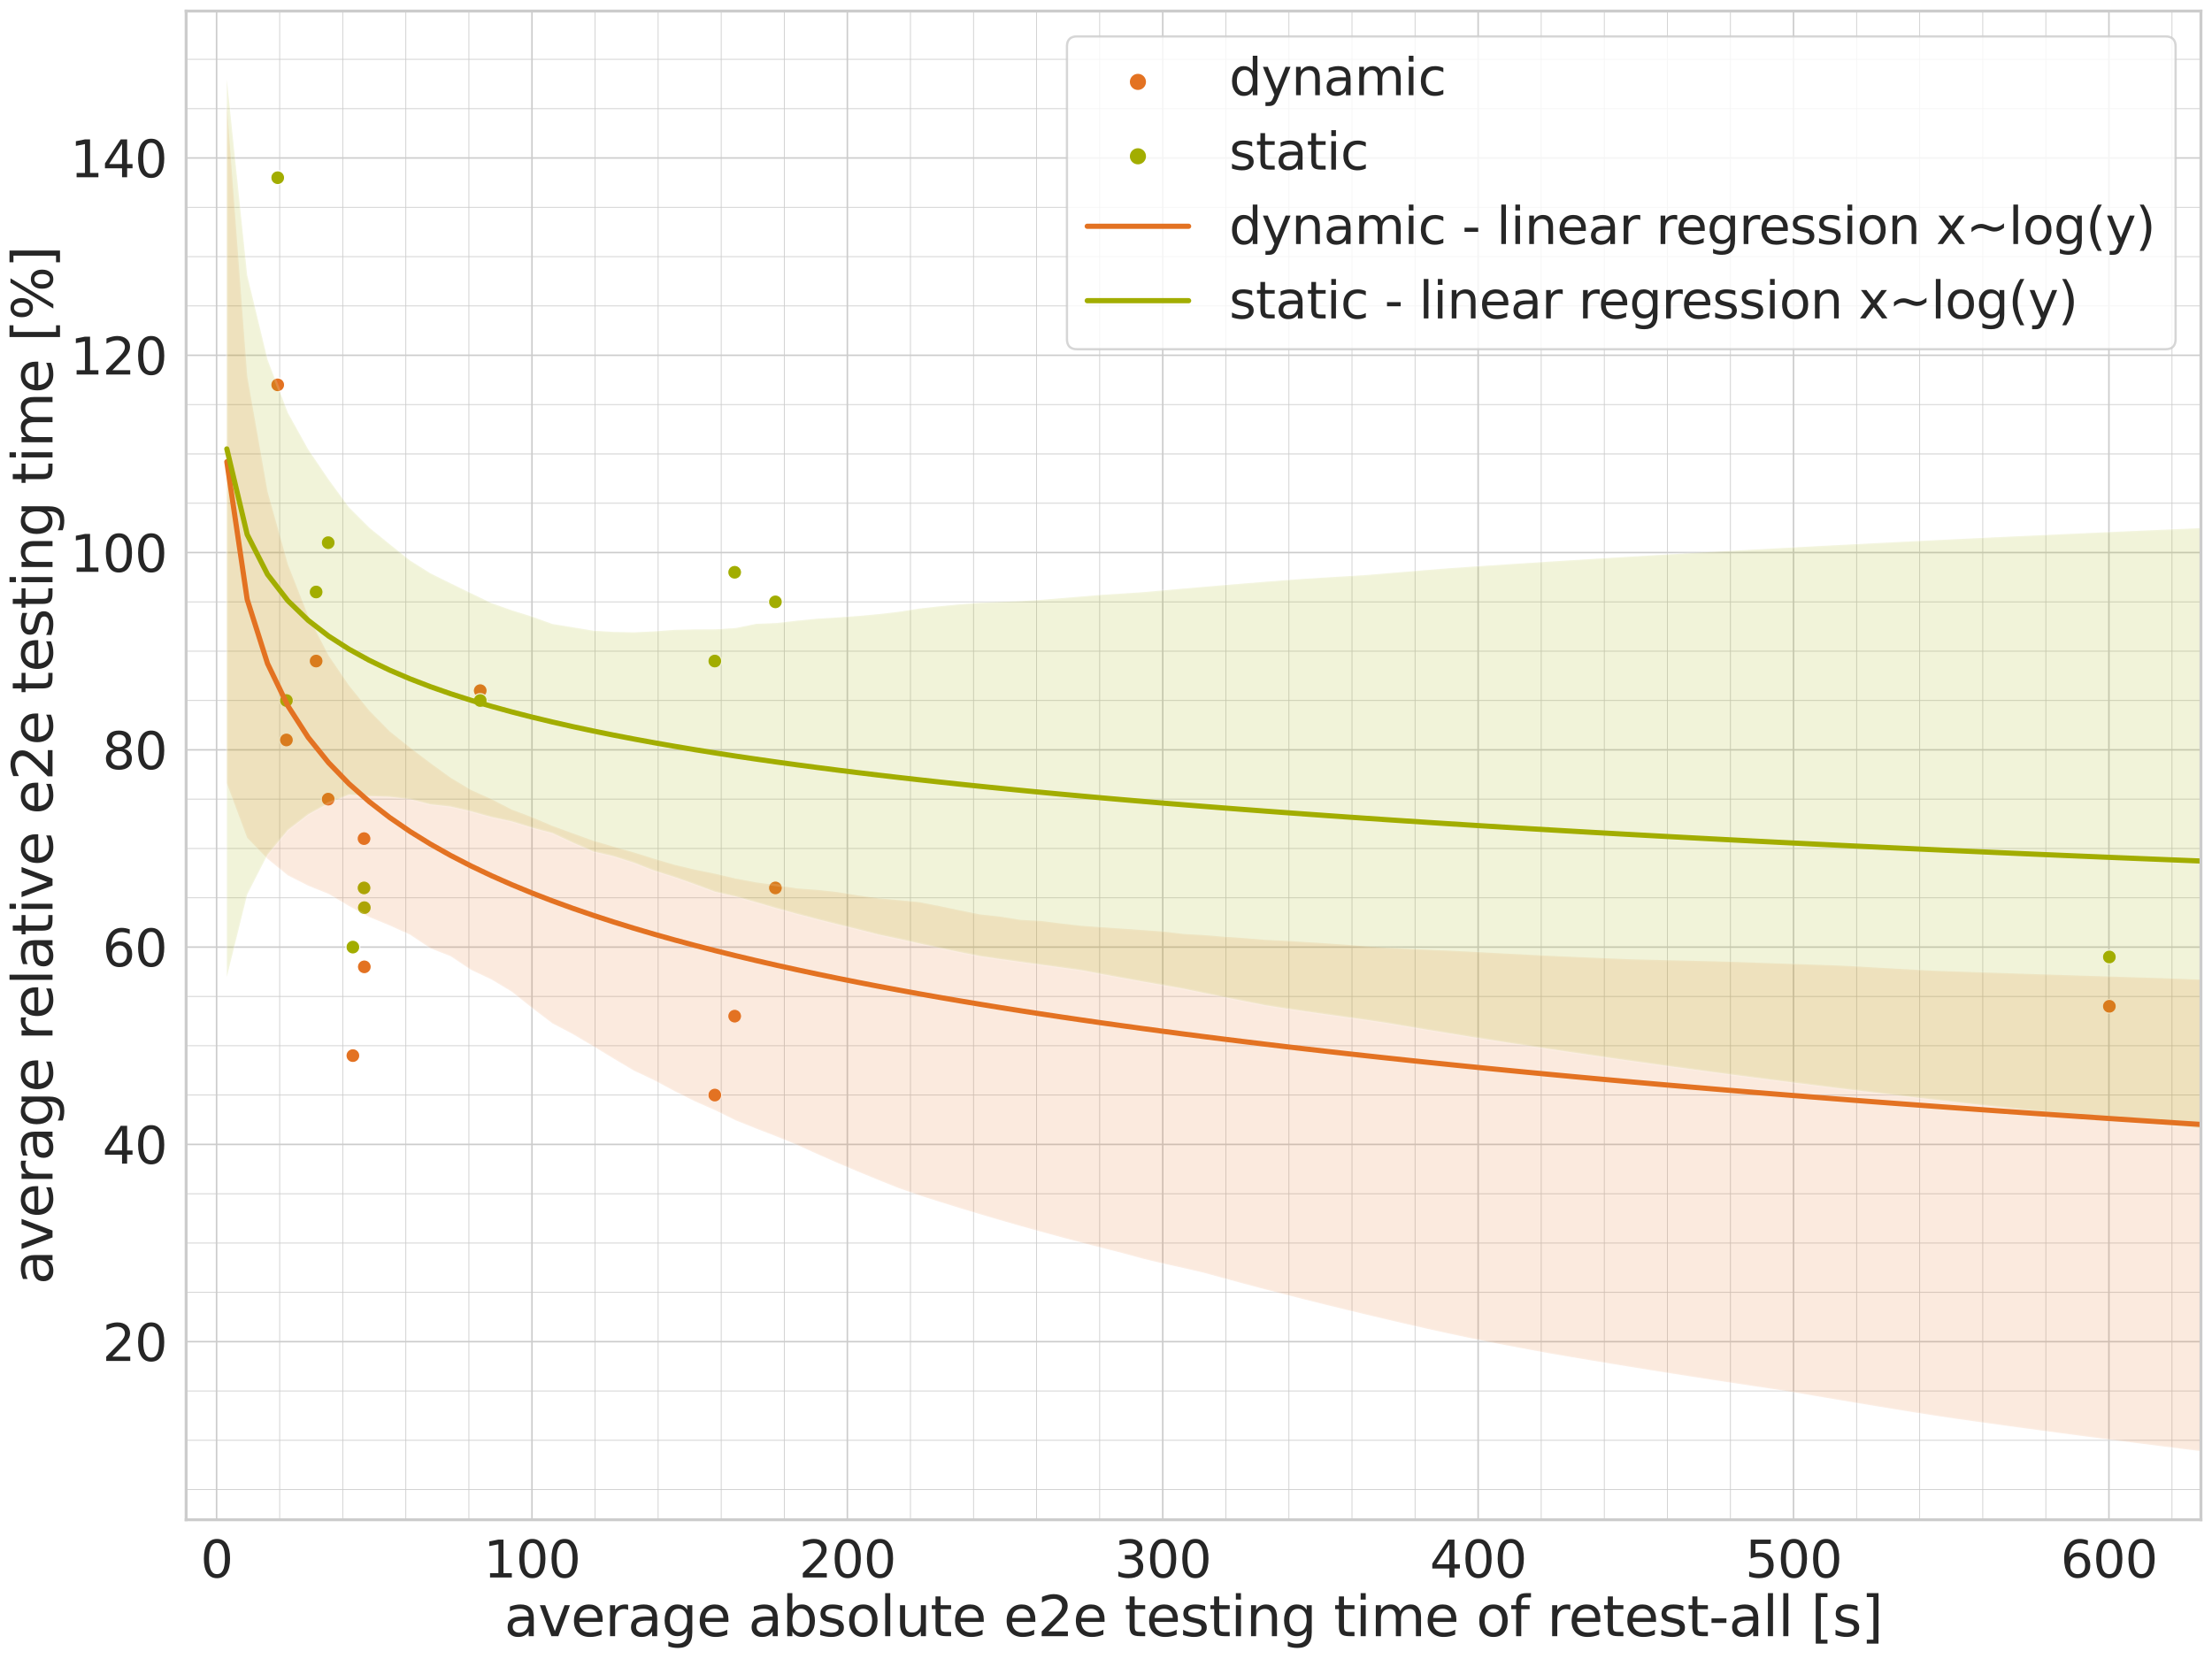 <?xml version="1.0" encoding="utf-8" standalone="no"?>
<!DOCTYPE svg PUBLIC "-//W3C//DTD SVG 1.1//EN"
  "http://www.w3.org/Graphics/SVG/1.1/DTD/svg11.dtd">
<svg xmlns:xlink="http://www.w3.org/1999/xlink" width="1440pt" height="1080pt" viewBox="0 0 1440 1080" xmlns="http://www.w3.org/2000/svg" version="1.1">
 <defs>
  <style type="text/css">*{stroke-linejoin: round; stroke-linecap: butt}</style>
 </defs>
 <g id="figure_1">
  <g id="patch_1">
   <path d="M 0 1080 
L 1440 1080 
L 1440 0 
L 0 0 
z
" style="fill: #ffffff"/>
  </g>
  <g id="axes_1">
   <g id="patch_2">
    <path d="M 121.17 989.34 
L 1432.8 989.34 
L 1432.8 7.2 
L 121.17 7.2 
z
" style="fill: #ffffff"/>
   </g>
   <g id="matplotlib.axis_1">
    <g id="xtick_1">
     <g id="line2d_1">
      <path d="M 140.999 989.34 
L 140.999 7.2 
" clip-path="url(#pc990e66b5a)" style="fill: none; stroke: #cccccc; stroke-linecap: round"/>
     </g>
     <g id="text_1">
      <!-- 0 -->
      <g style="fill: #262626" transform="translate(130.501 1026.915) scale(0.33 -0.33)">
       <defs>
        <path id="DejaVuSans-30" d="M 2034 4250 
Q 1547 4250 1301 3770 
Q 1056 3291 1056 2328 
Q 1056 1369 1301 889 
Q 1547 409 2034 409 
Q 2525 409 2770 889 
Q 3016 1369 3016 2328 
Q 3016 3291 2770 3770 
Q 2525 4250 2034 4250 
z
M 2034 4750 
Q 2819 4750 3233 4129 
Q 3647 3509 3647 2328 
Q 3647 1150 3233 529 
Q 2819 -91 2034 -91 
Q 1250 -91 836 529 
Q 422 1150 422 2328 
Q 422 3509 836 4129 
Q 1250 4750 2034 4750 
z
" transform="scale(0.016)"/>
       </defs>
       <use xlink:href="#DejaVuSans-30"/>
      </g>
     </g>
    </g>
    <g id="xtick_2">
     <g id="line2d_2">
      <path d="M 346.315 989.34 
L 346.315 7.2 
" clip-path="url(#pc990e66b5a)" style="fill: none; stroke: #cccccc; stroke-linecap: round"/>
     </g>
     <g id="text_2">
      <!-- 100 -->
      <g style="fill: #262626" transform="translate(314.821 1026.915) scale(0.33 -0.33)">
       <defs>
        <path id="DejaVuSans-31" d="M 794 531 
L 1825 531 
L 1825 4091 
L 703 3866 
L 703 4441 
L 1819 4666 
L 2450 4666 
L 2450 531 
L 3481 531 
L 3481 0 
L 794 0 
L 794 531 
z
" transform="scale(0.016)"/>
       </defs>
       <use xlink:href="#DejaVuSans-31"/>
       <use xlink:href="#DejaVuSans-30" x="63.623"/>
       <use xlink:href="#DejaVuSans-30" x="127.246"/>
      </g>
     </g>
    </g>
    <g id="xtick_3">
     <g id="line2d_3">
      <path d="M 551.631 989.34 
L 551.631 7.2 
" clip-path="url(#pc990e66b5a)" style="fill: none; stroke: #cccccc; stroke-linecap: round"/>
     </g>
     <g id="text_3">
      <!-- 200 -->
      <g style="fill: #262626" transform="translate(520.136 1026.915) scale(0.33 -0.33)">
       <defs>
        <path id="DejaVuSans-32" d="M 1228 531 
L 3431 531 
L 3431 0 
L 469 0 
L 469 531 
Q 828 903 1448 1529 
Q 2069 2156 2228 2338 
Q 2531 2678 2651 2914 
Q 2772 3150 2772 3378 
Q 2772 3750 2511 3984 
Q 2250 4219 1831 4219 
Q 1534 4219 1204 4116 
Q 875 4013 500 3803 
L 500 4441 
Q 881 4594 1212 4672 
Q 1544 4750 1819 4750 
Q 2544 4750 2975 4387 
Q 3406 4025 3406 3419 
Q 3406 3131 3298 2873 
Q 3191 2616 2906 2266 
Q 2828 2175 2409 1742 
Q 1991 1309 1228 531 
z
" transform="scale(0.016)"/>
       </defs>
       <use xlink:href="#DejaVuSans-32"/>
       <use xlink:href="#DejaVuSans-30" x="63.623"/>
       <use xlink:href="#DejaVuSans-30" x="127.246"/>
      </g>
     </g>
    </g>
    <g id="xtick_4">
     <g id="line2d_4">
      <path d="M 756.946 989.34 
L 756.946 7.2 
" clip-path="url(#pc990e66b5a)" style="fill: none; stroke: #cccccc; stroke-linecap: round"/>
     </g>
     <g id="text_4">
      <!-- 300 -->
      <g style="fill: #262626" transform="translate(725.452 1026.915) scale(0.33 -0.33)">
       <defs>
        <path id="DejaVuSans-33" d="M 2597 2516 
Q 3050 2419 3304 2112 
Q 3559 1806 3559 1356 
Q 3559 666 3084 287 
Q 2609 -91 1734 -91 
Q 1441 -91 1130 -33 
Q 819 25 488 141 
L 488 750 
Q 750 597 1062 519 
Q 1375 441 1716 441 
Q 2309 441 2620 675 
Q 2931 909 2931 1356 
Q 2931 1769 2642 2001 
Q 2353 2234 1838 2234 
L 1294 2234 
L 1294 2753 
L 1863 2753 
Q 2328 2753 2575 2939 
Q 2822 3125 2822 3475 
Q 2822 3834 2567 4026 
Q 2313 4219 1838 4219 
Q 1578 4219 1281 4162 
Q 984 4106 628 3988 
L 628 4550 
Q 988 4650 1302 4700 
Q 1616 4750 1894 4750 
Q 2613 4750 3031 4423 
Q 3450 4097 3450 3541 
Q 3450 3153 3228 2886 
Q 3006 2619 2597 2516 
z
" transform="scale(0.016)"/>
       </defs>
       <use xlink:href="#DejaVuSans-33"/>
       <use xlink:href="#DejaVuSans-30" x="63.623"/>
       <use xlink:href="#DejaVuSans-30" x="127.246"/>
      </g>
     </g>
    </g>
    <g id="xtick_5">
     <g id="line2d_5">
      <path d="M 962.262 989.34 
L 962.262 7.2 
" clip-path="url(#pc990e66b5a)" style="fill: none; stroke: #cccccc; stroke-linecap: round"/>
     </g>
     <g id="text_5">
      <!-- 400 -->
      <g style="fill: #262626" transform="translate(930.767 1026.915) scale(0.33 -0.33)">
       <defs>
        <path id="DejaVuSans-34" d="M 2419 4116 
L 825 1625 
L 2419 1625 
L 2419 4116 
z
M 2253 4666 
L 3047 4666 
L 3047 1625 
L 3713 1625 
L 3713 1100 
L 3047 1100 
L 3047 0 
L 2419 0 
L 2419 1100 
L 313 1100 
L 313 1709 
L 2253 4666 
z
" transform="scale(0.016)"/>
       </defs>
       <use xlink:href="#DejaVuSans-34"/>
       <use xlink:href="#DejaVuSans-30" x="63.623"/>
       <use xlink:href="#DejaVuSans-30" x="127.246"/>
      </g>
     </g>
    </g>
    <g id="xtick_6">
     <g id="line2d_6">
      <path d="M 1167.577 989.34 
L 1167.577 7.2 
" clip-path="url(#pc990e66b5a)" style="fill: none; stroke: #cccccc; stroke-linecap: round"/>
     </g>
     <g id="text_6">
      <!-- 500 -->
      <g style="fill: #262626" transform="translate(1136.083 1026.915) scale(0.33 -0.33)">
       <defs>
        <path id="DejaVuSans-35" d="M 691 4666 
L 3169 4666 
L 3169 4134 
L 1269 4134 
L 1269 2991 
Q 1406 3038 1543 3061 
Q 1681 3084 1819 3084 
Q 2600 3084 3056 2656 
Q 3513 2228 3513 1497 
Q 3513 744 3044 326 
Q 2575 -91 1722 -91 
Q 1428 -91 1123 -41 
Q 819 9 494 109 
L 494 744 
Q 775 591 1075 516 
Q 1375 441 1709 441 
Q 2250 441 2565 725 
Q 2881 1009 2881 1497 
Q 2881 1984 2565 2268 
Q 2250 2553 1709 2553 
Q 1456 2553 1204 2497 
Q 953 2441 691 2322 
L 691 4666 
z
" transform="scale(0.016)"/>
       </defs>
       <use xlink:href="#DejaVuSans-35"/>
       <use xlink:href="#DejaVuSans-30" x="63.623"/>
       <use xlink:href="#DejaVuSans-30" x="127.246"/>
      </g>
     </g>
    </g>
    <g id="xtick_7">
     <g id="line2d_7">
      <path d="M 1372.893 989.34 
L 1372.893 7.2 
" clip-path="url(#pc990e66b5a)" style="fill: none; stroke: #cccccc; stroke-linecap: round"/>
     </g>
     <g id="text_7">
      <!-- 600 -->
      <g style="fill: #262626" transform="translate(1341.399 1026.915) scale(0.33 -0.33)">
       <defs>
        <path id="DejaVuSans-36" d="M 2113 2584 
Q 1688 2584 1439 2293 
Q 1191 2003 1191 1497 
Q 1191 994 1439 701 
Q 1688 409 2113 409 
Q 2538 409 2786 701 
Q 3034 994 3034 1497 
Q 3034 2003 2786 2293 
Q 2538 2584 2113 2584 
z
M 3366 4563 
L 3366 3988 
Q 3128 4100 2886 4159 
Q 2644 4219 2406 4219 
Q 1781 4219 1451 3797 
Q 1122 3375 1075 2522 
Q 1259 2794 1537 2939 
Q 1816 3084 2150 3084 
Q 2853 3084 3261 2657 
Q 3669 2231 3669 1497 
Q 3669 778 3244 343 
Q 2819 -91 2113 -91 
Q 1303 -91 875 529 
Q 447 1150 447 2328 
Q 447 3434 972 4092 
Q 1497 4750 2381 4750 
Q 2619 4750 2861 4703 
Q 3103 4656 3366 4563 
z
" transform="scale(0.016)"/>
       </defs>
       <use xlink:href="#DejaVuSans-36"/>
       <use xlink:href="#DejaVuSans-30" x="63.623"/>
       <use xlink:href="#DejaVuSans-30" x="127.246"/>
      </g>
     </g>
    </g>
    <g id="xtick_8">
     <g id="line2d_8">
      <path d="M 182.063 989.34 
L 182.063 7.2 
" clip-path="url(#pc990e66b5a)" style="fill: none; stroke: #cccccc; stroke-width: 0.5; stroke-linecap: round"/>
     </g>
    </g>
    <g id="xtick_9">
     <g id="line2d_9">
      <path d="M 223.126 989.34 
L 223.126 7.2 
" clip-path="url(#pc990e66b5a)" style="fill: none; stroke: #cccccc; stroke-width: 0.5; stroke-linecap: round"/>
     </g>
    </g>
    <g id="xtick_10">
     <g id="line2d_10">
      <path d="M 264.189 989.34 
L 264.189 7.2 
" clip-path="url(#pc990e66b5a)" style="fill: none; stroke: #cccccc; stroke-width: 0.5; stroke-linecap: round"/>
     </g>
    </g>
    <g id="xtick_11">
     <g id="line2d_11">
      <path d="M 305.252 989.34 
L 305.252 7.2 
" clip-path="url(#pc990e66b5a)" style="fill: none; stroke: #cccccc; stroke-width: 0.5; stroke-linecap: round"/>
     </g>
    </g>
    <g id="xtick_12">
     <g id="line2d_12">
      <path d="M 387.378 989.34 
L 387.378 7.2 
" clip-path="url(#pc990e66b5a)" style="fill: none; stroke: #cccccc; stroke-width: 0.5; stroke-linecap: round"/>
     </g>
    </g>
    <g id="xtick_13">
     <g id="line2d_13">
      <path d="M 428.441 989.34 
L 428.441 7.2 
" clip-path="url(#pc990e66b5a)" style="fill: none; stroke: #cccccc; stroke-width: 0.5; stroke-linecap: round"/>
     </g>
    </g>
    <g id="xtick_14">
     <g id="line2d_14">
      <path d="M 469.504 989.34 
L 469.504 7.2 
" clip-path="url(#pc990e66b5a)" style="fill: none; stroke: #cccccc; stroke-width: 0.5; stroke-linecap: round"/>
     </g>
    </g>
    <g id="xtick_15">
     <g id="line2d_15">
      <path d="M 510.567 989.34 
L 510.567 7.2 
" clip-path="url(#pc990e66b5a)" style="fill: none; stroke: #cccccc; stroke-width: 0.5; stroke-linecap: round"/>
     </g>
    </g>
    <g id="xtick_16">
     <g id="line2d_16">
      <path d="M 592.694 989.34 
L 592.694 7.2 
" clip-path="url(#pc990e66b5a)" style="fill: none; stroke: #cccccc; stroke-width: 0.5; stroke-linecap: round"/>
     </g>
    </g>
    <g id="xtick_17">
     <g id="line2d_17">
      <path d="M 633.757 989.34 
L 633.757 7.2 
" clip-path="url(#pc990e66b5a)" style="fill: none; stroke: #cccccc; stroke-width: 0.5; stroke-linecap: round"/>
     </g>
    </g>
    <g id="xtick_18">
     <g id="line2d_18">
      <path d="M 674.82 989.34 
L 674.82 7.2 
" clip-path="url(#pc990e66b5a)" style="fill: none; stroke: #cccccc; stroke-width: 0.5; stroke-linecap: round"/>
     </g>
    </g>
    <g id="xtick_19">
     <g id="line2d_19">
      <path d="M 715.883 989.34 
L 715.883 7.2 
" clip-path="url(#pc990e66b5a)" style="fill: none; stroke: #cccccc; stroke-width: 0.5; stroke-linecap: round"/>
     </g>
    </g>
    <g id="xtick_20">
     <g id="line2d_20">
      <path d="M 798.009 989.34 
L 798.009 7.2 
" clip-path="url(#pc990e66b5a)" style="fill: none; stroke: #cccccc; stroke-width: 0.5; stroke-linecap: round"/>
     </g>
    </g>
    <g id="xtick_21">
     <g id="line2d_21">
      <path d="M 839.072 989.34 
L 839.072 7.2 
" clip-path="url(#pc990e66b5a)" style="fill: none; stroke: #cccccc; stroke-width: 0.5; stroke-linecap: round"/>
     </g>
    </g>
    <g id="xtick_22">
     <g id="line2d_22">
      <path d="M 880.136 989.34 
L 880.136 7.2 
" clip-path="url(#pc990e66b5a)" style="fill: none; stroke: #cccccc; stroke-width: 0.5; stroke-linecap: round"/>
     </g>
    </g>
    <g id="xtick_23">
     <g id="line2d_23">
      <path d="M 921.199 989.34 
L 921.199 7.2 
" clip-path="url(#pc990e66b5a)" style="fill: none; stroke: #cccccc; stroke-width: 0.5; stroke-linecap: round"/>
     </g>
    </g>
    <g id="xtick_24">
     <g id="line2d_24">
      <path d="M 1003.325 989.34 
L 1003.325 7.2 
" clip-path="url(#pc990e66b5a)" style="fill: none; stroke: #cccccc; stroke-width: 0.5; stroke-linecap: round"/>
     </g>
    </g>
    <g id="xtick_25">
     <g id="line2d_25">
      <path d="M 1044.388 989.34 
L 1044.388 7.2 
" clip-path="url(#pc990e66b5a)" style="fill: none; stroke: #cccccc; stroke-width: 0.5; stroke-linecap: round"/>
     </g>
    </g>
    <g id="xtick_26">
     <g id="line2d_26">
      <path d="M 1085.451 989.34 
L 1085.451 7.2 
" clip-path="url(#pc990e66b5a)" style="fill: none; stroke: #cccccc; stroke-width: 0.5; stroke-linecap: round"/>
     </g>
    </g>
    <g id="xtick_27">
     <g id="line2d_27">
      <path d="M 1126.514 989.34 
L 1126.514 7.2 
" clip-path="url(#pc990e66b5a)" style="fill: none; stroke: #cccccc; stroke-width: 0.5; stroke-linecap: round"/>
     </g>
    </g>
    <g id="xtick_28">
     <g id="line2d_28">
      <path d="M 1208.641 989.34 
L 1208.641 7.2 
" clip-path="url(#pc990e66b5a)" style="fill: none; stroke: #cccccc; stroke-width: 0.5; stroke-linecap: round"/>
     </g>
    </g>
    <g id="xtick_29">
     <g id="line2d_29">
      <path d="M 1249.704 989.34 
L 1249.704 7.2 
" clip-path="url(#pc990e66b5a)" style="fill: none; stroke: #cccccc; stroke-width: 0.5; stroke-linecap: round"/>
     </g>
    </g>
    <g id="xtick_30">
     <g id="line2d_30">
      <path d="M 1290.767 989.34 
L 1290.767 7.2 
" clip-path="url(#pc990e66b5a)" style="fill: none; stroke: #cccccc; stroke-width: 0.5; stroke-linecap: round"/>
     </g>
    </g>
    <g id="xtick_31">
     <g id="line2d_31">
      <path d="M 1331.83 989.34 
L 1331.83 7.2 
" clip-path="url(#pc990e66b5a)" style="fill: none; stroke: #cccccc; stroke-width: 0.5; stroke-linecap: round"/>
     </g>
    </g>
    <g id="xtick_32">
     <g id="line2d_32">
      <path d="M 1413.956 989.34 
L 1413.956 7.2 
" clip-path="url(#pc990e66b5a)" style="fill: none; stroke: #cccccc; stroke-width: 0.5; stroke-linecap: round"/>
     </g>
    </g>
    <g id="text_8">
     <!-- average absolute e2e testing time of retest-all [s] -->
     <g style="fill: #262626" transform="translate(328.253 1065.132) scale(0.36 -0.36)">
      <defs>
       <path id="DejaVuSans-61" d="M 2194 1759 
Q 1497 1759 1228 1600 
Q 959 1441 959 1056 
Q 959 750 1161 570 
Q 1363 391 1709 391 
Q 2188 391 2477 730 
Q 2766 1069 2766 1631 
L 2766 1759 
L 2194 1759 
z
M 3341 1997 
L 3341 0 
L 2766 0 
L 2766 531 
Q 2569 213 2275 61 
Q 1981 -91 1556 -91 
Q 1019 -91 701 211 
Q 384 513 384 1019 
Q 384 1609 779 1909 
Q 1175 2209 1959 2209 
L 2766 2209 
L 2766 2266 
Q 2766 2663 2505 2880 
Q 2244 3097 1772 3097 
Q 1472 3097 1187 3025 
Q 903 2953 641 2809 
L 641 3341 
Q 956 3463 1253 3523 
Q 1550 3584 1831 3584 
Q 2591 3584 2966 3190 
Q 3341 2797 3341 1997 
z
" transform="scale(0.016)"/>
       <path id="DejaVuSans-76" d="M 191 3500 
L 800 3500 
L 1894 563 
L 2988 3500 
L 3597 3500 
L 2284 0 
L 1503 0 
L 191 3500 
z
" transform="scale(0.016)"/>
       <path id="DejaVuSans-65" d="M 3597 1894 
L 3597 1613 
L 953 1613 
Q 991 1019 1311 708 
Q 1631 397 2203 397 
Q 2534 397 2845 478 
Q 3156 559 3463 722 
L 3463 178 
Q 3153 47 2828 -22 
Q 2503 -91 2169 -91 
Q 1331 -91 842 396 
Q 353 884 353 1716 
Q 353 2575 817 3079 
Q 1281 3584 2069 3584 
Q 2775 3584 3186 3129 
Q 3597 2675 3597 1894 
z
M 3022 2063 
Q 3016 2534 2758 2815 
Q 2500 3097 2075 3097 
Q 1594 3097 1305 2825 
Q 1016 2553 972 2059 
L 3022 2063 
z
" transform="scale(0.016)"/>
       <path id="DejaVuSans-72" d="M 2631 2963 
Q 2534 3019 2420 3045 
Q 2306 3072 2169 3072 
Q 1681 3072 1420 2755 
Q 1159 2438 1159 1844 
L 1159 0 
L 581 0 
L 581 3500 
L 1159 3500 
L 1159 2956 
Q 1341 3275 1631 3429 
Q 1922 3584 2338 3584 
Q 2397 3584 2469 3576 
Q 2541 3569 2628 3553 
L 2631 2963 
z
" transform="scale(0.016)"/>
       <path id="DejaVuSans-67" d="M 2906 1791 
Q 2906 2416 2648 2759 
Q 2391 3103 1925 3103 
Q 1463 3103 1205 2759 
Q 947 2416 947 1791 
Q 947 1169 1205 825 
Q 1463 481 1925 481 
Q 2391 481 2648 825 
Q 2906 1169 2906 1791 
z
M 3481 434 
Q 3481 -459 3084 -895 
Q 2688 -1331 1869 -1331 
Q 1566 -1331 1297 -1286 
Q 1028 -1241 775 -1147 
L 775 -588 
Q 1028 -725 1275 -790 
Q 1522 -856 1778 -856 
Q 2344 -856 2625 -561 
Q 2906 -266 2906 331 
L 2906 616 
Q 2728 306 2450 153 
Q 2172 0 1784 0 
Q 1141 0 747 490 
Q 353 981 353 1791 
Q 353 2603 747 3093 
Q 1141 3584 1784 3584 
Q 2172 3584 2450 3431 
Q 2728 3278 2906 2969 
L 2906 3500 
L 3481 3500 
L 3481 434 
z
" transform="scale(0.016)"/>
       <path id="DejaVuSans-20" transform="scale(0.016)"/>
       <path id="DejaVuSans-62" d="M 3116 1747 
Q 3116 2381 2855 2742 
Q 2594 3103 2138 3103 
Q 1681 3103 1420 2742 
Q 1159 2381 1159 1747 
Q 1159 1113 1420 752 
Q 1681 391 2138 391 
Q 2594 391 2855 752 
Q 3116 1113 3116 1747 
z
M 1159 2969 
Q 1341 3281 1617 3432 
Q 1894 3584 2278 3584 
Q 2916 3584 3314 3078 
Q 3713 2572 3713 1747 
Q 3713 922 3314 415 
Q 2916 -91 2278 -91 
Q 1894 -91 1617 61 
Q 1341 213 1159 525 
L 1159 0 
L 581 0 
L 581 4863 
L 1159 4863 
L 1159 2969 
z
" transform="scale(0.016)"/>
       <path id="DejaVuSans-73" d="M 2834 3397 
L 2834 2853 
Q 2591 2978 2328 3040 
Q 2066 3103 1784 3103 
Q 1356 3103 1142 2972 
Q 928 2841 928 2578 
Q 928 2378 1081 2264 
Q 1234 2150 1697 2047 
L 1894 2003 
Q 2506 1872 2764 1633 
Q 3022 1394 3022 966 
Q 3022 478 2636 193 
Q 2250 -91 1575 -91 
Q 1294 -91 989 -36 
Q 684 19 347 128 
L 347 722 
Q 666 556 975 473 
Q 1284 391 1588 391 
Q 1994 391 2212 530 
Q 2431 669 2431 922 
Q 2431 1156 2273 1281 
Q 2116 1406 1581 1522 
L 1381 1569 
Q 847 1681 609 1914 
Q 372 2147 372 2553 
Q 372 3047 722 3315 
Q 1072 3584 1716 3584 
Q 2034 3584 2315 3537 
Q 2597 3491 2834 3397 
z
" transform="scale(0.016)"/>
       <path id="DejaVuSans-6f" d="M 1959 3097 
Q 1497 3097 1228 2736 
Q 959 2375 959 1747 
Q 959 1119 1226 758 
Q 1494 397 1959 397 
Q 2419 397 2687 759 
Q 2956 1122 2956 1747 
Q 2956 2369 2687 2733 
Q 2419 3097 1959 3097 
z
M 1959 3584 
Q 2709 3584 3137 3096 
Q 3566 2609 3566 1747 
Q 3566 888 3137 398 
Q 2709 -91 1959 -91 
Q 1206 -91 779 398 
Q 353 888 353 1747 
Q 353 2609 779 3096 
Q 1206 3584 1959 3584 
z
" transform="scale(0.016)"/>
       <path id="DejaVuSans-6c" d="M 603 4863 
L 1178 4863 
L 1178 0 
L 603 0 
L 603 4863 
z
" transform="scale(0.016)"/>
       <path id="DejaVuSans-75" d="M 544 1381 
L 544 3500 
L 1119 3500 
L 1119 1403 
Q 1119 906 1312 657 
Q 1506 409 1894 409 
Q 2359 409 2629 706 
Q 2900 1003 2900 1516 
L 2900 3500 
L 3475 3500 
L 3475 0 
L 2900 0 
L 2900 538 
Q 2691 219 2414 64 
Q 2138 -91 1772 -91 
Q 1169 -91 856 284 
Q 544 659 544 1381 
z
M 1991 3584 
L 1991 3584 
z
" transform="scale(0.016)"/>
       <path id="DejaVuSans-74" d="M 1172 4494 
L 1172 3500 
L 2356 3500 
L 2356 3053 
L 1172 3053 
L 1172 1153 
Q 1172 725 1289 603 
Q 1406 481 1766 481 
L 2356 481 
L 2356 0 
L 1766 0 
Q 1100 0 847 248 
Q 594 497 594 1153 
L 594 3053 
L 172 3053 
L 172 3500 
L 594 3500 
L 594 4494 
L 1172 4494 
z
" transform="scale(0.016)"/>
       <path id="DejaVuSans-69" d="M 603 3500 
L 1178 3500 
L 1178 0 
L 603 0 
L 603 3500 
z
M 603 4863 
L 1178 4863 
L 1178 4134 
L 603 4134 
L 603 4863 
z
" transform="scale(0.016)"/>
       <path id="DejaVuSans-6e" d="M 3513 2113 
L 3513 0 
L 2938 0 
L 2938 2094 
Q 2938 2591 2744 2837 
Q 2550 3084 2163 3084 
Q 1697 3084 1428 2787 
Q 1159 2491 1159 1978 
L 1159 0 
L 581 0 
L 581 3500 
L 1159 3500 
L 1159 2956 
Q 1366 3272 1645 3428 
Q 1925 3584 2291 3584 
Q 2894 3584 3203 3211 
Q 3513 2838 3513 2113 
z
" transform="scale(0.016)"/>
       <path id="DejaVuSans-6d" d="M 3328 2828 
Q 3544 3216 3844 3400 
Q 4144 3584 4550 3584 
Q 5097 3584 5394 3201 
Q 5691 2819 5691 2113 
L 5691 0 
L 5113 0 
L 5113 2094 
Q 5113 2597 4934 2840 
Q 4756 3084 4391 3084 
Q 3944 3084 3684 2787 
Q 3425 2491 3425 1978 
L 3425 0 
L 2847 0 
L 2847 2094 
Q 2847 2600 2669 2842 
Q 2491 3084 2119 3084 
Q 1678 3084 1418 2786 
Q 1159 2488 1159 1978 
L 1159 0 
L 581 0 
L 581 3500 
L 1159 3500 
L 1159 2956 
Q 1356 3278 1631 3431 
Q 1906 3584 2284 3584 
Q 2666 3584 2933 3390 
Q 3200 3197 3328 2828 
z
" transform="scale(0.016)"/>
       <path id="DejaVuSans-66" d="M 2375 4863 
L 2375 4384 
L 1825 4384 
Q 1516 4384 1395 4259 
Q 1275 4134 1275 3809 
L 1275 3500 
L 2222 3500 
L 2222 3053 
L 1275 3053 
L 1275 0 
L 697 0 
L 697 3053 
L 147 3053 
L 147 3500 
L 697 3500 
L 697 3744 
Q 697 4328 969 4595 
Q 1241 4863 1831 4863 
L 2375 4863 
z
" transform="scale(0.016)"/>
       <path id="DejaVuSans-2d" d="M 313 2009 
L 1997 2009 
L 1997 1497 
L 313 1497 
L 313 2009 
z
" transform="scale(0.016)"/>
       <path id="DejaVuSans-5b" d="M 550 4863 
L 1875 4863 
L 1875 4416 
L 1125 4416 
L 1125 -397 
L 1875 -397 
L 1875 -844 
L 550 -844 
L 550 4863 
z
" transform="scale(0.016)"/>
       <path id="DejaVuSans-5d" d="M 1947 4863 
L 1947 -844 
L 622 -844 
L 622 -397 
L 1369 -397 
L 1369 4416 
L 622 4416 
L 622 4863 
L 1947 4863 
z
" transform="scale(0.016)"/>
      </defs>
      <use xlink:href="#DejaVuSans-61"/>
      <use xlink:href="#DejaVuSans-76" x="61.279"/>
      <use xlink:href="#DejaVuSans-65" x="120.459"/>
      <use xlink:href="#DejaVuSans-72" x="181.982"/>
      <use xlink:href="#DejaVuSans-61" x="223.096"/>
      <use xlink:href="#DejaVuSans-67" x="284.375"/>
      <use xlink:href="#DejaVuSans-65" x="347.852"/>
      <use xlink:href="#DejaVuSans-20" x="409.375"/>
      <use xlink:href="#DejaVuSans-61" x="441.162"/>
      <use xlink:href="#DejaVuSans-62" x="502.441"/>
      <use xlink:href="#DejaVuSans-73" x="565.918"/>
      <use xlink:href="#DejaVuSans-6f" x="618.018"/>
      <use xlink:href="#DejaVuSans-6c" x="679.199"/>
      <use xlink:href="#DejaVuSans-75" x="706.982"/>
      <use xlink:href="#DejaVuSans-74" x="770.361"/>
      <use xlink:href="#DejaVuSans-65" x="809.57"/>
      <use xlink:href="#DejaVuSans-20" x="871.094"/>
      <use xlink:href="#DejaVuSans-65" x="902.881"/>
      <use xlink:href="#DejaVuSans-32" x="964.404"/>
      <use xlink:href="#DejaVuSans-65" x="1028.027"/>
      <use xlink:href="#DejaVuSans-20" x="1089.551"/>
      <use xlink:href="#DejaVuSans-74" x="1121.338"/>
      <use xlink:href="#DejaVuSans-65" x="1160.547"/>
      <use xlink:href="#DejaVuSans-73" x="1222.07"/>
      <use xlink:href="#DejaVuSans-74" x="1274.17"/>
      <use xlink:href="#DejaVuSans-69" x="1313.379"/>
      <use xlink:href="#DejaVuSans-6e" x="1341.162"/>
      <use xlink:href="#DejaVuSans-67" x="1404.541"/>
      <use xlink:href="#DejaVuSans-20" x="1468.018"/>
      <use xlink:href="#DejaVuSans-74" x="1499.805"/>
      <use xlink:href="#DejaVuSans-69" x="1539.014"/>
      <use xlink:href="#DejaVuSans-6d" x="1566.797"/>
      <use xlink:href="#DejaVuSans-65" x="1664.209"/>
      <use xlink:href="#DejaVuSans-20" x="1725.732"/>
      <use xlink:href="#DejaVuSans-6f" x="1757.52"/>
      <use xlink:href="#DejaVuSans-66" x="1818.701"/>
      <use xlink:href="#DejaVuSans-20" x="1853.906"/>
      <use xlink:href="#DejaVuSans-72" x="1885.693"/>
      <use xlink:href="#DejaVuSans-65" x="1924.557"/>
      <use xlink:href="#DejaVuSans-74" x="1986.08"/>
      <use xlink:href="#DejaVuSans-65" x="2025.289"/>
      <use xlink:href="#DejaVuSans-73" x="2086.812"/>
      <use xlink:href="#DejaVuSans-74" x="2138.912"/>
      <use xlink:href="#DejaVuSans-2d" x="2178.121"/>
      <use xlink:href="#DejaVuSans-61" x="2214.205"/>
      <use xlink:href="#DejaVuSans-6c" x="2275.484"/>
      <use xlink:href="#DejaVuSans-6c" x="2303.268"/>
      <use xlink:href="#DejaVuSans-20" x="2331.051"/>
      <use xlink:href="#DejaVuSans-5b" x="2362.838"/>
      <use xlink:href="#DejaVuSans-73" x="2401.852"/>
      <use xlink:href="#DejaVuSans-5d" x="2453.951"/>
     </g>
    </g>
   </g>
   <g id="matplotlib.axis_2">
    <g id="ytick_1">
     <g id="line2d_33">
      <path d="M 121.17 873.425 
L 1432.8 873.425 
" clip-path="url(#pc990e66b5a)" style="fill: none; stroke: #cccccc; stroke-linecap: round"/>
     </g>
     <g id="text_9">
      <!-- 20 -->
      <g style="fill: #262626" transform="translate(66.677 885.962) scale(0.33 -0.33)">
       <use xlink:href="#DejaVuSans-32"/>
       <use xlink:href="#DejaVuSans-30" x="63.623"/>
      </g>
     </g>
    </g>
    <g id="ytick_2">
     <g id="line2d_34">
      <path d="M 121.17 744.994 
L 1432.8 744.994 
" clip-path="url(#pc990e66b5a)" style="fill: none; stroke: #cccccc; stroke-linecap: round"/>
     </g>
     <g id="text_10">
      <!-- 40 -->
      <g style="fill: #262626" transform="translate(66.677 757.532) scale(0.33 -0.33)">
       <use xlink:href="#DejaVuSans-34"/>
       <use xlink:href="#DejaVuSans-30" x="63.623"/>
      </g>
     </g>
    </g>
    <g id="ytick_3">
     <g id="line2d_35">
      <path d="M 121.17 616.564 
L 1432.8 616.564 
" clip-path="url(#pc990e66b5a)" style="fill: none; stroke: #cccccc; stroke-linecap: round"/>
     </g>
     <g id="text_11">
      <!-- 60 -->
      <g style="fill: #262626" transform="translate(66.677 629.102) scale(0.33 -0.33)">
       <use xlink:href="#DejaVuSans-36"/>
       <use xlink:href="#DejaVuSans-30" x="63.623"/>
      </g>
     </g>
    </g>
    <g id="ytick_4">
     <g id="line2d_36">
      <path d="M 121.17 488.134 
L 1432.8 488.134 
" clip-path="url(#pc990e66b5a)" style="fill: none; stroke: #cccccc; stroke-linecap: round"/>
     </g>
     <g id="text_12">
      <!-- 80 -->
      <g style="fill: #262626" transform="translate(66.677 500.672) scale(0.33 -0.33)">
       <defs>
        <path id="DejaVuSans-38" d="M 2034 2216 
Q 1584 2216 1326 1975 
Q 1069 1734 1069 1313 
Q 1069 891 1326 650 
Q 1584 409 2034 409 
Q 2484 409 2743 651 
Q 3003 894 3003 1313 
Q 3003 1734 2745 1975 
Q 2488 2216 2034 2216 
z
M 1403 2484 
Q 997 2584 770 2862 
Q 544 3141 544 3541 
Q 544 4100 942 4425 
Q 1341 4750 2034 4750 
Q 2731 4750 3128 4425 
Q 3525 4100 3525 3541 
Q 3525 3141 3298 2862 
Q 3072 2584 2669 2484 
Q 3125 2378 3379 2068 
Q 3634 1759 3634 1313 
Q 3634 634 3220 271 
Q 2806 -91 2034 -91 
Q 1263 -91 848 271 
Q 434 634 434 1313 
Q 434 1759 690 2068 
Q 947 2378 1403 2484 
z
M 1172 3481 
Q 1172 3119 1398 2916 
Q 1625 2713 2034 2713 
Q 2441 2713 2670 2916 
Q 2900 3119 2900 3481 
Q 2900 3844 2670 4047 
Q 2441 4250 2034 4250 
Q 1625 4250 1398 4047 
Q 1172 3844 1172 3481 
z
" transform="scale(0.016)"/>
       </defs>
       <use xlink:href="#DejaVuSans-38"/>
       <use xlink:href="#DejaVuSans-30" x="63.623"/>
      </g>
     </g>
    </g>
    <g id="ytick_5">
     <g id="line2d_37">
      <path d="M 121.17 359.704 
L 1432.8 359.704 
" clip-path="url(#pc990e66b5a)" style="fill: none; stroke: #cccccc; stroke-linecap: round"/>
     </g>
     <g id="text_13">
      <!-- 100 -->
      <g style="fill: #262626" transform="translate(45.681 372.241) scale(0.33 -0.33)">
       <use xlink:href="#DejaVuSans-31"/>
       <use xlink:href="#DejaVuSans-30" x="63.623"/>
       <use xlink:href="#DejaVuSans-30" x="127.246"/>
      </g>
     </g>
    </g>
    <g id="ytick_6">
     <g id="line2d_38">
      <path d="M 121.17 231.274 
L 1432.8 231.274 
" clip-path="url(#pc990e66b5a)" style="fill: none; stroke: #cccccc; stroke-linecap: round"/>
     </g>
     <g id="text_14">
      <!-- 120 -->
      <g style="fill: #262626" transform="translate(45.681 243.811) scale(0.33 -0.33)">
       <use xlink:href="#DejaVuSans-31"/>
       <use xlink:href="#DejaVuSans-32" x="63.623"/>
       <use xlink:href="#DejaVuSans-30" x="127.246"/>
      </g>
     </g>
    </g>
    <g id="ytick_7">
     <g id="line2d_39">
      <path d="M 121.17 102.844 
L 1432.8 102.844 
" clip-path="url(#pc990e66b5a)" style="fill: none; stroke: #cccccc; stroke-linecap: round"/>
     </g>
     <g id="text_15">
      <!-- 140 -->
      <g style="fill: #262626" transform="translate(45.681 115.381) scale(0.33 -0.33)">
       <use xlink:href="#DejaVuSans-31"/>
       <use xlink:href="#DejaVuSans-34" x="63.623"/>
       <use xlink:href="#DejaVuSans-30" x="127.246"/>
      </g>
     </g>
    </g>
    <g id="ytick_8">
     <g id="line2d_40">
      <path d="M 121.17 969.747 
L 1432.8 969.747 
" clip-path="url(#pc990e66b5a)" style="fill: none; stroke: #cccccc; stroke-width: 0.5; stroke-linecap: round"/>
     </g>
    </g>
    <g id="ytick_9">
     <g id="line2d_41">
      <path d="M 121.17 937.64 
L 1432.8 937.64 
" clip-path="url(#pc990e66b5a)" style="fill: none; stroke: #cccccc; stroke-width: 0.5; stroke-linecap: round"/>
     </g>
    </g>
    <g id="ytick_10">
     <g id="line2d_42">
      <path d="M 121.17 905.532 
L 1432.8 905.532 
" clip-path="url(#pc990e66b5a)" style="fill: none; stroke: #cccccc; stroke-width: 0.5; stroke-linecap: round"/>
     </g>
    </g>
    <g id="ytick_11">
     <g id="line2d_43">
      <path d="M 121.17 841.317 
L 1432.8 841.317 
" clip-path="url(#pc990e66b5a)" style="fill: none; stroke: #cccccc; stroke-width: 0.5; stroke-linecap: round"/>
     </g>
    </g>
    <g id="ytick_12">
     <g id="line2d_44">
      <path d="M 121.17 809.209 
L 1432.8 809.209 
" clip-path="url(#pc990e66b5a)" style="fill: none; stroke: #cccccc; stroke-width: 0.5; stroke-linecap: round"/>
     </g>
    </g>
    <g id="ytick_13">
     <g id="line2d_45">
      <path d="M 121.17 777.102 
L 1432.8 777.102 
" clip-path="url(#pc990e66b5a)" style="fill: none; stroke: #cccccc; stroke-width: 0.5; stroke-linecap: round"/>
     </g>
    </g>
    <g id="ytick_14">
     <g id="line2d_46">
      <path d="M 121.17 712.887 
L 1432.8 712.887 
" clip-path="url(#pc990e66b5a)" style="fill: none; stroke: #cccccc; stroke-width: 0.5; stroke-linecap: round"/>
     </g>
    </g>
    <g id="ytick_15">
     <g id="line2d_47">
      <path d="M 121.17 680.779 
L 1432.8 680.779 
" clip-path="url(#pc990e66b5a)" style="fill: none; stroke: #cccccc; stroke-width: 0.5; stroke-linecap: round"/>
     </g>
    </g>
    <g id="ytick_16">
     <g id="line2d_48">
      <path d="M 121.17 648.672 
L 1432.8 648.672 
" clip-path="url(#pc990e66b5a)" style="fill: none; stroke: #cccccc; stroke-width: 0.5; stroke-linecap: round"/>
     </g>
    </g>
    <g id="ytick_17">
     <g id="line2d_49">
      <path d="M 121.17 584.457 
L 1432.8 584.457 
" clip-path="url(#pc990e66b5a)" style="fill: none; stroke: #cccccc; stroke-width: 0.5; stroke-linecap: round"/>
     </g>
    </g>
    <g id="ytick_18">
     <g id="line2d_50">
      <path d="M 121.17 552.349 
L 1432.8 552.349 
" clip-path="url(#pc990e66b5a)" style="fill: none; stroke: #cccccc; stroke-width: 0.5; stroke-linecap: round"/>
     </g>
    </g>
    <g id="ytick_19">
     <g id="line2d_51">
      <path d="M 121.17 520.242 
L 1432.8 520.242 
" clip-path="url(#pc990e66b5a)" style="fill: none; stroke: #cccccc; stroke-width: 0.5; stroke-linecap: round"/>
     </g>
    </g>
    <g id="ytick_20">
     <g id="line2d_52">
      <path d="M 121.17 456.027 
L 1432.8 456.027 
" clip-path="url(#pc990e66b5a)" style="fill: none; stroke: #cccccc; stroke-width: 0.5; stroke-linecap: round"/>
     </g>
    </g>
    <g id="ytick_21">
     <g id="line2d_53">
      <path d="M 121.17 423.919 
L 1432.8 423.919 
" clip-path="url(#pc990e66b5a)" style="fill: none; stroke: #cccccc; stroke-width: 0.5; stroke-linecap: round"/>
     </g>
    </g>
    <g id="ytick_22">
     <g id="line2d_54">
      <path d="M 121.17 391.812 
L 1432.8 391.812 
" clip-path="url(#pc990e66b5a)" style="fill: none; stroke: #cccccc; stroke-width: 0.5; stroke-linecap: round"/>
     </g>
    </g>
    <g id="ytick_23">
     <g id="line2d_55">
      <path d="M 121.17 327.596 
L 1432.8 327.596 
" clip-path="url(#pc990e66b5a)" style="fill: none; stroke: #cccccc; stroke-width: 0.5; stroke-linecap: round"/>
     </g>
    </g>
    <g id="ytick_24">
     <g id="line2d_56">
      <path d="M 121.17 295.489 
L 1432.8 295.489 
" clip-path="url(#pc990e66b5a)" style="fill: none; stroke: #cccccc; stroke-width: 0.5; stroke-linecap: round"/>
     </g>
    </g>
    <g id="ytick_25">
     <g id="line2d_57">
      <path d="M 121.17 263.381 
L 1432.8 263.381 
" clip-path="url(#pc990e66b5a)" style="fill: none; stroke: #cccccc; stroke-width: 0.5; stroke-linecap: round"/>
     </g>
    </g>
    <g id="ytick_26">
     <g id="line2d_58">
      <path d="M 121.17 199.166 
L 1432.8 199.166 
" clip-path="url(#pc990e66b5a)" style="fill: none; stroke: #cccccc; stroke-width: 0.5; stroke-linecap: round"/>
     </g>
    </g>
    <g id="ytick_27">
     <g id="line2d_59">
      <path d="M 121.17 167.059 
L 1432.8 167.059 
" clip-path="url(#pc990e66b5a)" style="fill: none; stroke: #cccccc; stroke-width: 0.5; stroke-linecap: round"/>
     </g>
    </g>
    <g id="ytick_28">
     <g id="line2d_60">
      <path d="M 121.17 134.951 
L 1432.8 134.951 
" clip-path="url(#pc990e66b5a)" style="fill: none; stroke: #cccccc; stroke-width: 0.5; stroke-linecap: round"/>
     </g>
    </g>
    <g id="ytick_29">
     <g id="line2d_61">
      <path d="M 121.17 70.736 
L 1432.8 70.736 
" clip-path="url(#pc990e66b5a)" style="fill: none; stroke: #cccccc; stroke-width: 0.5; stroke-linecap: round"/>
     </g>
    </g>
    <g id="ytick_30">
     <g id="line2d_62">
      <path d="M 121.17 38.629 
L 1432.8 38.629 
" clip-path="url(#pc990e66b5a)" style="fill: none; stroke: #cccccc; stroke-width: 0.5; stroke-linecap: round"/>
     </g>
    </g>
    <g id="text_16">
     <!-- average relative e2e testing time [%] -->
     <g style="fill: #262626" transform="translate(34.194 836.273) rotate(-90) scale(0.36 -0.36)">
      <defs>
       <path id="DejaVuSans-25" d="M 4653 2053 
Q 4381 2053 4226 1822 
Q 4072 1591 4072 1178 
Q 4072 772 4226 539 
Q 4381 306 4653 306 
Q 4919 306 5073 539 
Q 5228 772 5228 1178 
Q 5228 1588 5073 1820 
Q 4919 2053 4653 2053 
z
M 4653 2450 
Q 5147 2450 5437 2106 
Q 5728 1763 5728 1178 
Q 5728 594 5436 251 
Q 5144 -91 4653 -91 
Q 4153 -91 3862 251 
Q 3572 594 3572 1178 
Q 3572 1766 3864 2108 
Q 4156 2450 4653 2450 
z
M 1428 4353 
Q 1159 4353 1004 4120 
Q 850 3888 850 3481 
Q 850 3069 1003 2837 
Q 1156 2606 1428 2606 
Q 1700 2606 1854 2837 
Q 2009 3069 2009 3481 
Q 2009 3884 1853 4118 
Q 1697 4353 1428 4353 
z
M 4250 4750 
L 4750 4750 
L 1831 -91 
L 1331 -91 
L 4250 4750 
z
M 1428 4750 
Q 1922 4750 2215 4408 
Q 2509 4066 2509 3481 
Q 2509 2891 2217 2550 
Q 1925 2209 1428 2209 
Q 931 2209 642 2551 
Q 353 2894 353 3481 
Q 353 4063 643 4406 
Q 934 4750 1428 4750 
z
" transform="scale(0.016)"/>
      </defs>
      <use xlink:href="#DejaVuSans-61"/>
      <use xlink:href="#DejaVuSans-76" x="61.279"/>
      <use xlink:href="#DejaVuSans-65" x="120.459"/>
      <use xlink:href="#DejaVuSans-72" x="181.982"/>
      <use xlink:href="#DejaVuSans-61" x="223.096"/>
      <use xlink:href="#DejaVuSans-67" x="284.375"/>
      <use xlink:href="#DejaVuSans-65" x="347.852"/>
      <use xlink:href="#DejaVuSans-20" x="409.375"/>
      <use xlink:href="#DejaVuSans-72" x="441.162"/>
      <use xlink:href="#DejaVuSans-65" x="480.025"/>
      <use xlink:href="#DejaVuSans-6c" x="541.549"/>
      <use xlink:href="#DejaVuSans-61" x="569.332"/>
      <use xlink:href="#DejaVuSans-74" x="630.611"/>
      <use xlink:href="#DejaVuSans-69" x="669.82"/>
      <use xlink:href="#DejaVuSans-76" x="697.604"/>
      <use xlink:href="#DejaVuSans-65" x="756.783"/>
      <use xlink:href="#DejaVuSans-20" x="818.307"/>
      <use xlink:href="#DejaVuSans-65" x="850.094"/>
      <use xlink:href="#DejaVuSans-32" x="911.617"/>
      <use xlink:href="#DejaVuSans-65" x="975.24"/>
      <use xlink:href="#DejaVuSans-20" x="1036.764"/>
      <use xlink:href="#DejaVuSans-74" x="1068.551"/>
      <use xlink:href="#DejaVuSans-65" x="1107.76"/>
      <use xlink:href="#DejaVuSans-73" x="1169.283"/>
      <use xlink:href="#DejaVuSans-74" x="1221.383"/>
      <use xlink:href="#DejaVuSans-69" x="1260.592"/>
      <use xlink:href="#DejaVuSans-6e" x="1288.375"/>
      <use xlink:href="#DejaVuSans-67" x="1351.754"/>
      <use xlink:href="#DejaVuSans-20" x="1415.23"/>
      <use xlink:href="#DejaVuSans-74" x="1447.018"/>
      <use xlink:href="#DejaVuSans-69" x="1486.227"/>
      <use xlink:href="#DejaVuSans-6d" x="1514.01"/>
      <use xlink:href="#DejaVuSans-65" x="1611.422"/>
      <use xlink:href="#DejaVuSans-20" x="1672.945"/>
      <use xlink:href="#DejaVuSans-5b" x="1704.732"/>
      <use xlink:href="#DejaVuSans-25" x="1743.746"/>
      <use xlink:href="#DejaVuSans-5d" x="1838.766"/>
     </g>
    </g>
   </g>
   <g id="PathCollection_1">
    <defs>
     <path id="C0_0_17d30fffbd" d="M 0 4.5 
C 1.193 4.5 2.338 4.026 3.182 3.182 
C 4.026 2.338 4.5 1.193 4.5 -0 
C 4.5 -1.193 4.026 -2.338 3.182 -3.182 
C 2.338 -4.026 1.193 -4.5 0 -4.5 
C -1.193 -4.5 -2.338 -4.026 -3.182 -3.182 
C -4.026 -2.338 -4.5 -1.193 -4.5 0 
C -4.5 1.193 -4.026 2.338 -3.182 3.182 
C -2.338 4.026 -1.193 4.5 0 4.5 
z
"/>
    </defs>
    <g clip-path="url(#pc990e66b5a)">
     <use xlink:href="#C0_0_17d30fffbd" x="465.336" y="712.887" style="fill: #e37222; stroke: #ffffff; stroke-width: 0.72"/>
    </g>
    <g clip-path="url(#pc990e66b5a)">
     <use xlink:href="#C0_0_17d30fffbd" x="1373.18" y="655.093" style="fill: #e37222; stroke: #ffffff; stroke-width: 0.72"/>
    </g>
    <g clip-path="url(#pc990e66b5a)">
     <use xlink:href="#C0_0_17d30fffbd" x="237.169" y="629.407" style="fill: #e37222; stroke: #ffffff; stroke-width: 0.72"/>
    </g>
    <g clip-path="url(#pc990e66b5a)">
     <use xlink:href="#C0_0_17d30fffbd" x="186.456" y="481.713" style="fill: #e37222; stroke: #ffffff; stroke-width: 0.72"/>
    </g>
    <g clip-path="url(#pc990e66b5a)">
     <use xlink:href="#C0_0_17d30fffbd" x="236.984" y="545.928" style="fill: #e37222; stroke: #ffffff; stroke-width: 0.72"/>
    </g>
    <g clip-path="url(#pc990e66b5a)">
     <use xlink:href="#C0_0_17d30fffbd" x="213.661" y="520.242" style="fill: #e37222; stroke: #ffffff; stroke-width: 0.72"/>
    </g>
    <g clip-path="url(#pc990e66b5a)">
     <use xlink:href="#C0_0_17d30fffbd" x="504.798" y="578.035" style="fill: #e37222; stroke: #ffffff; stroke-width: 0.72"/>
    </g>
    <g clip-path="url(#pc990e66b5a)">
     <use xlink:href="#C0_0_17d30fffbd" x="205.797" y="430.341" style="fill: #e37222; stroke: #ffffff; stroke-width: 0.72"/>
    </g>
    <g clip-path="url(#pc990e66b5a)">
     <use xlink:href="#C0_0_17d30fffbd" x="478.271" y="661.515" style="fill: #e37222; stroke: #ffffff; stroke-width: 0.72"/>
    </g>
    <g clip-path="url(#pc990e66b5a)">
     <use xlink:href="#C0_0_17d30fffbd" x="229.716" y="687.201" style="fill: #e37222; stroke: #ffffff; stroke-width: 0.72"/>
    </g>
    <g clip-path="url(#pc990e66b5a)">
     <use xlink:href="#C0_0_17d30fffbd" x="312.623" y="449.605" style="fill: #e37222; stroke: #ffffff; stroke-width: 0.72"/>
    </g>
    <g clip-path="url(#pc990e66b5a)">
     <use xlink:href="#C0_0_17d30fffbd" x="180.79" y="250.538" style="fill: #e37222; stroke: #ffffff; stroke-width: 0.72"/>
    </g>
    <g clip-path="url(#pc990e66b5a)">
     <use xlink:href="#C0_0_17d30fffbd" x="465.336" y="430.341" style="fill: #a2ad00; stroke: #ffffff; stroke-width: 0.72"/>
    </g>
    <g clip-path="url(#pc990e66b5a)">
     <use xlink:href="#C0_0_17d30fffbd" x="1373.18" y="622.986" style="fill: #a2ad00; stroke: #ffffff; stroke-width: 0.72"/>
    </g>
    <g clip-path="url(#pc990e66b5a)">
     <use xlink:href="#C0_0_17d30fffbd" x="237.169" y="590.878" style="fill: #a2ad00; stroke: #ffffff; stroke-width: 0.72"/>
    </g>
    <g clip-path="url(#pc990e66b5a)">
     <use xlink:href="#C0_0_17d30fffbd" x="186.456" y="456.027" style="fill: #a2ad00; stroke: #ffffff; stroke-width: 0.72"/>
    </g>
    <g clip-path="url(#pc990e66b5a)">
     <use xlink:href="#C0_0_17d30fffbd" x="236.984" y="578.035" style="fill: #a2ad00; stroke: #ffffff; stroke-width: 0.72"/>
    </g>
    <g clip-path="url(#pc990e66b5a)">
     <use xlink:href="#C0_0_17d30fffbd" x="213.661" y="353.282" style="fill: #a2ad00; stroke: #ffffff; stroke-width: 0.72"/>
    </g>
    <g clip-path="url(#pc990e66b5a)">
     <use xlink:href="#C0_0_17d30fffbd" x="504.798" y="391.812" style="fill: #a2ad00; stroke: #ffffff; stroke-width: 0.72"/>
    </g>
    <g clip-path="url(#pc990e66b5a)">
     <use xlink:href="#C0_0_17d30fffbd" x="205.797" y="385.39" style="fill: #a2ad00; stroke: #ffffff; stroke-width: 0.72"/>
    </g>
    <g clip-path="url(#pc990e66b5a)">
     <use xlink:href="#C0_0_17d30fffbd" x="478.271" y="372.547" style="fill: #a2ad00; stroke: #ffffff; stroke-width: 0.72"/>
    </g>
    <g clip-path="url(#pc990e66b5a)">
     <use xlink:href="#C0_0_17d30fffbd" x="229.716" y="616.564" style="fill: #a2ad00; stroke: #ffffff; stroke-width: 0.72"/>
    </g>
    <g clip-path="url(#pc990e66b5a)">
     <use xlink:href="#C0_0_17d30fffbd" x="312.623" y="456.027" style="fill: #a2ad00; stroke: #ffffff; stroke-width: 0.72"/>
    </g>
    <g clip-path="url(#pc990e66b5a)">
     <use xlink:href="#C0_0_17d30fffbd" x="180.79" y="115.687" style="fill: #a2ad00; stroke: #ffffff; stroke-width: 0.72"/>
    </g>
   </g>
   <g id="PathCollection_2"/>
   <g id="PathCollection_3"/>
   <g id="PolyCollection_1">
    <defs>
     <path id="m7661d6b979" d="M 147.668 -1011.479 
L 147.668 -570.111 
L 160.916 -534.586 
L 174.165 -520.919 
L 187.414 -510.124 
L 200.663 -503.395 
L 213.912 -498.069 
L 227.16 -490.192 
L 240.409 -483.007 
L 253.658 -477.541 
L 266.907 -471.566 
L 280.155 -462.729 
L 293.404 -457.498 
L 306.653 -448.643 
L 319.902 -442.399 
L 333.151 -434.453 
L 346.399 -423.869 
L 359.648 -413.787 
L 372.897 -406.821 
L 386.146 -398.983 
L 399.395 -390.925 
L 412.643 -383.052 
L 425.892 -376.789 
L 439.141 -369.676 
L 452.39 -363.058 
L 465.638 -357.214 
L 478.887 -350.686 
L 492.136 -345.357 
L 505.385 -340.244 
L 518.634 -334.834 
L 531.882 -328.818 
L 545.131 -323.003 
L 558.38 -317.375 
L 571.629 -311.923 
L 584.878 -306.645 
L 598.126 -301.974 
L 611.375 -297.735 
L 624.624 -293.616 
L 637.873 -289.608 
L 651.122 -285.706 
L 664.37 -281.903 
L 677.619 -278.207 
L 690.868 -274.605 
L 704.117 -271.089 
L 717.365 -267.654 
L 730.614 -264.298 
L 743.863 -260.691 
L 757.112 -257.462 
L 770.361 -254.559 
L 783.609 -251.478 
L 796.858 -247.828 
L 810.107 -244.251 
L 823.356 -240.744 
L 836.605 -237.305 
L 849.853 -233.931 
L 863.102 -230.619 
L 876.351 -227.367 
L 889.6 -224.173 
L 902.848 -221.036 
L 916.097 -217.952 
L 929.346 -214.921 
L 942.595 -211.996 
L 955.844 -209.191 
L 969.092 -206.439 
L 982.341 -203.899 
L 995.59 -201.403 
L 1008.839 -198.972 
L 1022.088 -196.705 
L 1035.336 -194.472 
L 1048.585 -192.272 
L 1061.834 -190.104 
L 1075.083 -187.967 
L 1088.332 -185.861 
L 1101.58 -183.783 
L 1114.829 -181.734 
L 1128.078 -179.713 
L 1141.327 -177.718 
L 1154.575 -175.75 
L 1167.824 -173.655 
L 1181.073 -171.373 
L 1194.322 -169.12 
L 1207.571 -166.896 
L 1220.819 -164.699 
L 1234.068 -162.529 
L 1247.317 -160.384 
L 1260.566 -158.315 
L 1273.815 -156.355 
L 1287.063 -154.49 
L 1300.312 -152.648 
L 1313.561 -150.827 
L 1326.81 -149.026 
L 1340.058 -147.245 
L 1353.307 -145.483 
L 1366.556 -143.741 
L 1379.805 -142.017 
L 1393.054 -140.312 
L 1406.302 -138.625 
L 1419.551 -136.955 
L 1432.8 -135.303 
L 1432.8 -442.264 
L 1432.8 -442.264 
L 1419.551 -442.763 
L 1406.302 -443.258 
L 1393.054 -443.665 
L 1379.805 -444.076 
L 1366.556 -444.492 
L 1353.307 -444.912 
L 1340.058 -445.337 
L 1326.81 -445.767 
L 1313.561 -446.201 
L 1300.312 -446.64 
L 1287.063 -447.085 
L 1273.815 -447.534 
L 1260.566 -447.989 
L 1247.317 -448.643 
L 1234.068 -449.39 
L 1220.819 -450.146 
L 1207.571 -450.911 
L 1194.322 -451.546 
L 1181.073 -451.999 
L 1167.824 -452.452 
L 1154.575 -452.906 
L 1141.327 -453.365 
L 1128.078 -453.831 
L 1114.829 -454.203 
L 1101.58 -454.521 
L 1088.332 -454.844 
L 1075.083 -455.172 
L 1061.834 -455.504 
L 1048.585 -456.039 
L 1035.336 -456.602 
L 1022.088 -457.174 
L 1008.839 -457.755 
L 995.59 -458.416 
L 982.341 -459.105 
L 969.092 -459.806 
L 955.844 -460.518 
L 942.595 -461.159 
L 929.346 -461.75 
L 916.097 -462.351 
L 902.848 -462.961 
L 889.6 -463.879 
L 876.351 -464.969 
L 863.102 -465.882 
L 849.853 -466.71 
L 836.605 -467.538 
L 823.356 -468.179 
L 810.107 -469.267 
L 796.858 -470.182 
L 783.609 -471.254 
L 770.361 -472.001 
L 757.112 -473.569 
L 743.863 -474.514 
L 730.614 -475.435 
L 717.365 -476.34 
L 704.117 -477.302 
L 690.868 -478.777 
L 677.619 -480.442 
L 664.37 -481.164 
L 651.122 -483.287 
L 637.873 -484.724 
L 624.624 -487.413 
L 611.375 -490.177 
L 598.126 -492.756 
L 584.878 -494.001 
L 571.629 -495.225 
L 558.38 -497.08 
L 545.131 -499.251 
L 531.882 -500.686 
L 518.634 -501.651 
L 505.385 -503.782 
L 492.136 -505.587 
L 478.887 -508.044 
L 465.638 -511.174 
L 452.39 -513.845 
L 439.141 -517.006 
L 425.892 -520.905 
L 412.643 -525.052 
L 399.395 -528.812 
L 386.146 -532.707 
L 372.897 -537.47 
L 359.648 -542.33 
L 346.399 -547.954 
L 333.151 -552.955 
L 319.902 -559.772 
L 306.653 -565.713 
L 293.404 -573.642 
L 280.155 -583.259 
L 266.907 -593.296 
L 253.658 -603.907 
L 240.409 -617.377 
L 227.16 -633.799 
L 213.912 -653.243 
L 200.663 -678.923 
L 187.414 -712.591 
L 174.165 -759.935 
L 160.916 -835.227 
L 147.668 -1011.479 
z
" style="stroke: #ffffff; stroke-opacity: 0.15; stroke-width: 1.5"/>
    </defs>
    <g clip-path="url(#pc990e66b5a)">
     <use xlink:href="#m7661d6b979" x="0" y="1080" style="fill: #e37222; fill-opacity: 0.15; stroke: #ffffff; stroke-opacity: 0.15; stroke-width: 1.5"/>
    </g>
   </g>
   <g id="PolyCollection_2">
    <defs>
     <path id="m514504800e" d="M 147.668 -1028.157 
L 147.668 -444.055 
L 160.916 -497.689 
L 174.165 -523.642 
L 187.414 -539.67 
L 200.663 -549.872 
L 213.912 -557.19 
L 227.16 -562.664 
L 240.409 -561.745 
L 253.658 -561.317 
L 266.907 -559.772 
L 280.155 -556.388 
L 293.404 -554.923 
L 306.653 -551.837 
L 319.902 -548.132 
L 333.151 -545.298 
L 346.399 -541.211 
L 359.648 -537.677 
L 372.897 -531.502 
L 386.146 -525.723 
L 399.395 -522.632 
L 412.643 -518.42 
L 425.892 -513.229 
L 439.141 -509.067 
L 452.39 -504.376 
L 465.638 -499.455 
L 478.887 -496.446 
L 492.136 -492.701 
L 505.385 -488.808 
L 518.634 -485.184 
L 531.882 -481.688 
L 545.131 -478.339 
L 558.38 -475.099 
L 571.629 -471.699 
L 584.878 -468.891 
L 598.126 -465.907 
L 611.375 -463.018 
L 624.624 -460.235 
L 637.873 -457.61 
L 651.122 -455.698 
L 664.37 -453.834 
L 677.619 -452.017 
L 690.868 -450.244 
L 704.117 -448.379 
L 717.365 -445.886 
L 730.614 -443.45 
L 743.863 -441.068 
L 757.112 -438.737 
L 770.361 -436.415 
L 783.609 -433.648 
L 796.858 -430.937 
L 810.107 -428.281 
L 823.356 -425.676 
L 836.605 -423.557 
L 849.853 -421.638 
L 863.102 -419.754 
L 876.351 -417.904 
L 889.6 -416.087 
L 902.848 -414.084 
L 916.097 -411.84 
L 929.346 -409.634 
L 942.595 -407.465 
L 955.844 -405.332 
L 969.092 -403.233 
L 982.341 -401.167 
L 995.59 -399.133 
L 1008.839 -397.131 
L 1022.088 -395.159 
L 1035.336 -393.217 
L 1048.585 -391.303 
L 1061.834 -389.417 
L 1075.083 -387.558 
L 1088.332 -385.725 
L 1101.58 -383.917 
L 1114.829 -382.134 
L 1128.078 -380.376 
L 1141.327 -378.641 
L 1154.575 -376.928 
L 1167.824 -375.238 
L 1181.073 -373.569 
L 1194.322 -371.922 
L 1207.571 -370.295 
L 1220.819 -368.689 
L 1234.068 -367.101 
L 1247.317 -365.536 
L 1260.566 -363.992 
L 1273.815 -362.466 
L 1287.063 -360.957 
L 1300.312 -359.466 
L 1313.561 -357.992 
L 1326.81 -356.534 
L 1340.058 -355.093 
L 1353.307 -353.667 
L 1366.556 -352.257 
L 1379.805 -350.862 
L 1393.054 -349.482 
L 1406.302 -348.117 
L 1419.551 -346.765 
L 1432.8 -345.428 
L 1432.8 -736.201 
L 1432.8 -736.201 
L 1419.551 -735.638 
L 1406.302 -735.069 
L 1393.054 -734.494 
L 1379.805 -733.913 
L 1366.556 -733.326 
L 1353.307 -732.732 
L 1340.058 -732.132 
L 1326.81 -731.525 
L 1313.561 -730.911 
L 1300.312 -730.291 
L 1287.063 -729.663 
L 1273.815 -729.028 
L 1260.566 -728.385 
L 1247.317 -727.735 
L 1234.068 -727.075 
L 1220.819 -726.406 
L 1207.571 -725.728 
L 1194.322 -725.042 
L 1181.073 -724.347 
L 1167.824 -723.643 
L 1154.575 -722.931 
L 1141.327 -722.208 
L 1128.078 -721.477 
L 1114.829 -720.735 
L 1101.58 -719.983 
L 1088.332 -719.221 
L 1075.083 -718.448 
L 1061.834 -717.663 
L 1048.585 -716.868 
L 1035.336 -716.061 
L 1022.088 -715.242 
L 1008.839 -714.41 
L 995.59 -713.565 
L 982.341 -712.708 
L 969.092 -711.837 
L 955.844 -710.951 
L 942.595 -710.024 
L 929.346 -708.966 
L 916.097 -707.889 
L 902.848 -706.794 
L 889.6 -705.679 
L 876.351 -704.867 
L 863.102 -704.071 
L 849.853 -703.26 
L 836.605 -702.303 
L 823.356 -701.257 
L 810.107 -700.191 
L 796.858 -699.099 
L 783.609 -697.978 
L 770.361 -696.834 
L 757.112 -695.669 
L 743.863 -694.486 
L 730.614 -693.615 
L 717.365 -692.793 
L 704.117 -691.686 
L 690.868 -690.605 
L 677.619 -689.498 
L 664.37 -688.678 
L 651.122 -688.129 
L 637.873 -687.583 
L 624.624 -686.58 
L 611.375 -685.292 
L 598.126 -683.786 
L 584.878 -681.714 
L 571.629 -680.184 
L 558.38 -678.99 
L 545.131 -678.048 
L 531.882 -677.242 
L 518.634 -675.931 
L 505.385 -674.415 
L 492.136 -673.873 
L 478.887 -671.16 
L 465.638 -670.333 
L 452.39 -670.261 
L 439.141 -669.97 
L 425.892 -668.985 
L 412.643 -668.367 
L 399.395 -668.637 
L 386.146 -669.449 
L 372.897 -671.647 
L 359.648 -673.783 
L 346.399 -678.576 
L 333.151 -682.712 
L 319.902 -687.407 
L 306.653 -693.802 
L 293.404 -700.241 
L 280.155 -706.801 
L 266.907 -715.139 
L 253.658 -725.76 
L 240.409 -736.496 
L 227.16 -749.762 
L 213.912 -767.836 
L 200.663 -787.388 
L 187.414 -811.279 
L 174.165 -845.881 
L 160.916 -900.861 
L 147.668 -1028.157 
z
" style="stroke: #ffffff; stroke-opacity: 0.15; stroke-width: 1.5"/>
    </defs>
    <g clip-path="url(#pc990e66b5a)">
     <use xlink:href="#m514504800e" x="0" y="1080" style="fill: #a2ad00; fill-opacity: 0.15; stroke: #ffffff; stroke-opacity: 0.15; stroke-width: 1.5"/>
    </g>
   </g>
   <g id="line2d_63">
    <path d="M 147.668 300.59 
L 160.916 390.226 
L 174.165 432 
L 187.414 459.532 
L 200.663 480.102 
L 213.912 496.53 
L 227.16 510.207 
L 240.409 521.924 
L 253.658 532.173 
L 266.907 541.281 
L 280.155 549.477 
L 293.404 556.927 
L 306.653 563.756 
L 319.902 570.058 
L 333.151 575.911 
L 346.399 581.373 
L 359.648 586.493 
L 372.897 591.313 
L 386.146 595.864 
L 399.395 600.176 
L 412.643 604.272 
L 425.892 608.173 
L 439.141 611.896 
L 452.39 615.458 
L 465.638 618.871 
L 478.887 622.148 
L 492.136 625.299 
L 505.385 628.333 
L 518.634 631.258 
L 531.882 634.083 
L 545.131 636.814 
L 558.38 639.456 
L 571.629 642.016 
L 584.878 644.498 
L 598.126 646.908 
L 611.375 649.248 
L 624.624 651.523 
L 637.873 653.737 
L 651.122 655.893 
L 664.37 657.993 
L 677.619 660.041 
L 690.868 662.039 
L 704.117 663.99 
L 717.365 665.895 
L 730.614 667.756 
L 743.863 669.577 
L 757.112 671.357 
L 770.361 673.1 
L 783.609 674.807 
L 796.858 676.479 
L 810.107 678.117 
L 823.356 679.723 
L 836.605 681.298 
L 849.853 682.844 
L 863.102 684.361 
L 876.351 685.85 
L 889.6 687.313 
L 902.848 688.75 
L 916.097 690.163 
L 929.346 691.551 
L 942.595 692.916 
L 955.844 694.259 
L 969.092 695.58 
L 982.341 696.881 
L 995.59 698.161 
L 1008.839 699.421 
L 1022.088 700.662 
L 1035.336 701.885 
L 1048.585 703.089 
L 1061.834 704.276 
L 1075.083 705.447 
L 1088.332 706.6 
L 1101.58 707.738 
L 1114.829 708.86 
L 1128.078 709.967 
L 1141.327 711.059 
L 1154.575 712.137 
L 1167.824 713.201 
L 1181.073 714.251 
L 1194.322 715.288 
L 1207.571 716.312 
L 1220.819 717.323 
L 1234.068 718.322 
L 1247.317 719.309 
L 1260.566 720.284 
L 1273.815 721.248 
L 1287.063 722.201 
L 1300.312 723.142 
L 1313.561 724.073 
L 1326.81 724.994 
L 1340.058 725.904 
L 1353.307 726.804 
L 1366.556 727.694 
L 1379.805 728.575 
L 1393.054 729.447 
L 1406.302 730.309 
L 1419.551 731.162 
L 1432.8 732.007 
" clip-path="url(#pc990e66b5a)" style="fill: none; stroke: #e37222; stroke-width: 3.375; stroke-linecap: round"/>
   </g>
   <g id="line2d_64">
    <path d="M 147.668 292.234 
L 160.916 347.976 
L 174.165 373.954 
L 187.414 391.076 
L 200.663 403.868 
L 213.912 414.083 
L 227.16 422.589 
L 240.409 429.875 
L 253.658 436.249 
L 266.907 441.913 
L 280.155 447.01 
L 293.404 451.643 
L 306.653 455.889 
L 319.902 459.809 
L 333.151 463.448 
L 346.399 466.845 
L 359.648 470.029 
L 372.897 473.026 
L 386.146 475.856 
L 399.395 478.537 
L 412.643 481.085 
L 425.892 483.511 
L 439.141 485.826 
L 452.39 488.041 
L 465.638 490.164 
L 478.887 492.201 
L 492.136 494.161 
L 505.385 496.047 
L 518.634 497.867 
L 531.882 499.623 
L 545.131 501.321 
L 558.38 502.965 
L 571.629 504.557 
L 584.878 506.1 
L 598.126 507.599 
L 611.375 509.054 
L 624.624 510.469 
L 637.873 511.846 
L 651.122 513.186 
L 664.37 514.493 
L 677.619 515.766 
L 690.868 517.009 
L 704.117 518.221 
L 717.365 519.406 
L 730.614 520.564 
L 743.863 521.696 
L 757.112 522.803 
L 770.361 523.887 
L 783.609 524.948 
L 796.858 525.988 
L 810.107 527.007 
L 823.356 528.006 
L 836.605 528.985 
L 849.853 529.946 
L 863.102 530.89 
L 876.351 531.816 
L 889.6 532.726 
L 902.848 533.619 
L 916.097 534.498 
L 929.346 535.361 
L 942.595 536.21 
L 955.844 537.045 
L 969.092 537.867 
L 982.341 538.675 
L 995.59 539.471 
L 1008.839 540.255 
L 1022.088 541.027 
L 1035.336 541.787 
L 1048.585 542.536 
L 1061.834 543.275 
L 1075.083 544.002 
L 1088.332 544.72 
L 1101.58 545.427 
L 1114.829 546.125 
L 1128.078 546.813 
L 1141.327 547.493 
L 1154.575 548.163 
L 1167.824 548.824 
L 1181.073 549.478 
L 1194.322 550.122 
L 1207.571 550.759 
L 1220.819 551.388 
L 1234.068 552.009 
L 1247.317 552.623 
L 1260.566 553.229 
L 1273.815 553.829 
L 1287.063 554.421 
L 1300.312 555.007 
L 1313.561 555.586 
L 1326.81 556.158 
L 1340.058 556.724 
L 1353.307 557.284 
L 1366.556 557.837 
L 1379.805 558.385 
L 1393.054 558.927 
L 1406.302 559.463 
L 1419.551 559.994 
L 1432.8 560.519 
" clip-path="url(#pc990e66b5a)" style="fill: none; stroke: #a2ad00; stroke-width: 3.375; stroke-linecap: round"/>
   </g>
   <g id="patch_3">
    <path d="M 121.17 989.34 
L 121.17 7.2 
" style="fill: none; stroke: #cccccc; stroke-width: 1.875; stroke-linejoin: miter; stroke-linecap: square"/>
   </g>
   <g id="patch_4">
    <path d="M 1432.8 989.34 
L 1432.8 7.2 
" style="fill: none; stroke: #cccccc; stroke-width: 1.875; stroke-linejoin: miter; stroke-linecap: square"/>
   </g>
   <g id="patch_5">
    <path d="M 121.17 989.34 
L 1432.8 989.34 
" style="fill: none; stroke: #cccccc; stroke-width: 1.875; stroke-linejoin: miter; stroke-linecap: square"/>
   </g>
   <g id="patch_6">
    <path d="M 121.17 7.2 
L 1432.8 7.2 
" style="fill: none; stroke: #cccccc; stroke-width: 1.875; stroke-linejoin: miter; stroke-linecap: square"/>
   </g>
   <g id="legend_1">
    <g id="patch_7">
     <path d="M 701.185 227.351 
L 1409.7 227.351 
Q 1416.3 227.351 1416.3 220.751 
L 1416.3 30.3 
Q 1416.3 23.7 1409.7 23.7 
L 701.185 23.7 
Q 694.585 23.7 694.585 30.3 
L 694.585 220.751 
Q 694.585 227.351 701.185 227.351 
z
" style="fill: #ffffff; opacity: 0.8; stroke: #cccccc; stroke-width: 1.5; stroke-linejoin: miter"/>
    </g>
    <g id="PathCollection_4">
     <defs>
      <path id="mfbc1350d8a" d="M 0 4.5 
C 1.193 4.5 2.338 4.026 3.182 3.182 
C 4.026 2.338 4.5 1.193 4.5 0 
C 4.5 -1.193 4.026 -2.338 3.182 -3.182 
C 2.338 -4.026 1.193 -4.5 0 -4.5 
C -1.193 -4.5 -2.338 -4.026 -3.182 -3.182 
C -4.026 -2.338 -4.5 -1.193 -4.5 0 
C -4.5 1.193 -4.026 2.338 -3.182 3.182 
C -2.338 4.026 -1.193 4.5 0 4.5 
z
" style="stroke: #e37222; stroke-width: 1.5"/>
     </defs>
     <g>
      <use xlink:href="#mfbc1350d8a" x="740.785" y="53.312" style="fill: #e37222; stroke: #e37222; stroke-width: 1.5"/>
     </g>
    </g>
    <g id="text_17">
     <!-- dynamic -->
     <g style="fill: #262626" transform="translate(800.185 61.975) scale(0.33 -0.33)">
      <defs>
       <path id="DejaVuSans-64" d="M 2906 2969 
L 2906 4863 
L 3481 4863 
L 3481 0 
L 2906 0 
L 2906 525 
Q 2725 213 2448 61 
Q 2172 -91 1784 -91 
Q 1150 -91 751 415 
Q 353 922 353 1747 
Q 353 2572 751 3078 
Q 1150 3584 1784 3584 
Q 2172 3584 2448 3432 
Q 2725 3281 2906 2969 
z
M 947 1747 
Q 947 1113 1208 752 
Q 1469 391 1925 391 
Q 2381 391 2643 752 
Q 2906 1113 2906 1747 
Q 2906 2381 2643 2742 
Q 2381 3103 1925 3103 
Q 1469 3103 1208 2742 
Q 947 2381 947 1747 
z
" transform="scale(0.016)"/>
       <path id="DejaVuSans-79" d="M 2059 -325 
Q 1816 -950 1584 -1140 
Q 1353 -1331 966 -1331 
L 506 -1331 
L 506 -850 
L 844 -850 
Q 1081 -850 1212 -737 
Q 1344 -625 1503 -206 
L 1606 56 
L 191 3500 
L 800 3500 
L 1894 763 
L 2988 3500 
L 3597 3500 
L 2059 -325 
z
" transform="scale(0.016)"/>
       <path id="DejaVuSans-63" d="M 3122 3366 
L 3122 2828 
Q 2878 2963 2633 3030 
Q 2388 3097 2138 3097 
Q 1578 3097 1268 2742 
Q 959 2388 959 1747 
Q 959 1106 1268 751 
Q 1578 397 2138 397 
Q 2388 397 2633 464 
Q 2878 531 3122 666 
L 3122 134 
Q 2881 22 2623 -34 
Q 2366 -91 2075 -91 
Q 1284 -91 818 406 
Q 353 903 353 1747 
Q 353 2603 823 3093 
Q 1294 3584 2113 3584 
Q 2378 3584 2631 3529 
Q 2884 3475 3122 3366 
z
" transform="scale(0.016)"/>
      </defs>
      <use xlink:href="#DejaVuSans-64"/>
      <use xlink:href="#DejaVuSans-79" x="63.477"/>
      <use xlink:href="#DejaVuSans-6e" x="122.656"/>
      <use xlink:href="#DejaVuSans-61" x="186.035"/>
      <use xlink:href="#DejaVuSans-6d" x="247.314"/>
      <use xlink:href="#DejaVuSans-69" x="344.727"/>
      <use xlink:href="#DejaVuSans-63" x="372.51"/>
     </g>
    </g>
    <g id="PathCollection_5">
     <defs>
      <path id="mfd4f94833c" d="M 0 4.5 
C 1.193 4.5 2.338 4.026 3.182 3.182 
C 4.026 2.338 4.5 1.193 4.5 0 
C 4.5 -1.193 4.026 -2.338 3.182 -3.182 
C 2.338 -4.026 1.193 -4.5 0 -4.5 
C -1.193 -4.5 -2.338 -4.026 -3.182 -3.182 
C -4.026 -2.338 -4.5 -1.193 -4.5 0 
C -4.5 1.193 -4.026 2.338 -3.182 3.182 
C -2.338 4.026 -1.193 4.5 0 4.5 
z
" style="stroke: #a2ad00; stroke-width: 1.5"/>
     </defs>
     <g>
      <use xlink:href="#mfd4f94833c" x="740.785" y="101.75" style="fill: #a2ad00; stroke: #a2ad00; stroke-width: 1.5"/>
     </g>
    </g>
    <g id="text_18">
     <!-- static -->
     <g style="fill: #262626" transform="translate(800.185 110.413) scale(0.33 -0.33)">
      <use xlink:href="#DejaVuSans-73"/>
      <use xlink:href="#DejaVuSans-74" x="52.1"/>
      <use xlink:href="#DejaVuSans-61" x="91.309"/>
      <use xlink:href="#DejaVuSans-74" x="152.588"/>
      <use xlink:href="#DejaVuSans-69" x="191.797"/>
      <use xlink:href="#DejaVuSans-63" x="219.58"/>
     </g>
    </g>
    <g id="line2d_65">
     <path d="M 707.785 147.3 
L 740.785 147.3 
L 773.785 147.3 
" style="fill: none; stroke: #e37222; stroke-width: 3.375; stroke-linecap: round"/>
    </g>
    <g id="text_19">
     <!-- dynamic - linear regression x~log(y) -->
     <g style="fill: #262626" transform="translate(800.185 158.85) scale(0.33 -0.33)">
      <defs>
       <path id="DejaVuSans-78" d="M 3513 3500 
L 2247 1797 
L 3578 0 
L 2900 0 
L 1881 1375 
L 863 0 
L 184 0 
L 1544 1831 
L 300 3500 
L 978 3500 
L 1906 2253 
L 2834 3500 
L 3513 3500 
z
" transform="scale(0.016)"/>
       <path id="DejaVuSans-7e" d="M 4684 2553 
L 4684 1997 
Q 4356 1750 4076 1644 
Q 3797 1538 3494 1538 
Q 3150 1538 2694 1722 
Q 2659 1734 2644 1741 
Q 2622 1750 2575 1766 
Q 2091 1959 1797 1959 
Q 1522 1959 1253 1839 
Q 984 1719 678 1459 
L 678 2016 
Q 1006 2263 1286 2370 
Q 1566 2478 1869 2478 
Q 2213 2478 2672 2291 
Q 2703 2278 2719 2272 
Q 2744 2263 2788 2247 
Q 3272 2053 3566 2053 
Q 3834 2053 4098 2172 
Q 4363 2291 4684 2553 
z
" transform="scale(0.016)"/>
       <path id="DejaVuSans-28" d="M 1984 4856 
Q 1566 4138 1362 3434 
Q 1159 2731 1159 2009 
Q 1159 1288 1364 580 
Q 1569 -128 1984 -844 
L 1484 -844 
Q 1016 -109 783 600 
Q 550 1309 550 2009 
Q 550 2706 781 3412 
Q 1013 4119 1484 4856 
L 1984 4856 
z
" transform="scale(0.016)"/>
       <path id="DejaVuSans-29" d="M 513 4856 
L 1013 4856 
Q 1481 4119 1714 3412 
Q 1947 2706 1947 2009 
Q 1947 1309 1714 600 
Q 1481 -109 1013 -844 
L 513 -844 
Q 928 -128 1133 580 
Q 1338 1288 1338 2009 
Q 1338 2731 1133 3434 
Q 928 4138 513 4856 
z
" transform="scale(0.016)"/>
      </defs>
      <use xlink:href="#DejaVuSans-64"/>
      <use xlink:href="#DejaVuSans-79" x="63.477"/>
      <use xlink:href="#DejaVuSans-6e" x="122.656"/>
      <use xlink:href="#DejaVuSans-61" x="186.035"/>
      <use xlink:href="#DejaVuSans-6d" x="247.314"/>
      <use xlink:href="#DejaVuSans-69" x="344.727"/>
      <use xlink:href="#DejaVuSans-63" x="372.51"/>
      <use xlink:href="#DejaVuSans-20" x="427.49"/>
      <use xlink:href="#DejaVuSans-2d" x="459.277"/>
      <use xlink:href="#DejaVuSans-20" x="495.361"/>
      <use xlink:href="#DejaVuSans-6c" x="527.148"/>
      <use xlink:href="#DejaVuSans-69" x="554.932"/>
      <use xlink:href="#DejaVuSans-6e" x="582.715"/>
      <use xlink:href="#DejaVuSans-65" x="646.094"/>
      <use xlink:href="#DejaVuSans-61" x="707.617"/>
      <use xlink:href="#DejaVuSans-72" x="768.896"/>
      <use xlink:href="#DejaVuSans-20" x="810.01"/>
      <use xlink:href="#DejaVuSans-72" x="841.797"/>
      <use xlink:href="#DejaVuSans-65" x="880.66"/>
      <use xlink:href="#DejaVuSans-67" x="942.184"/>
      <use xlink:href="#DejaVuSans-72" x="1005.66"/>
      <use xlink:href="#DejaVuSans-65" x="1044.523"/>
      <use xlink:href="#DejaVuSans-73" x="1106.047"/>
      <use xlink:href="#DejaVuSans-73" x="1158.146"/>
      <use xlink:href="#DejaVuSans-69" x="1210.246"/>
      <use xlink:href="#DejaVuSans-6f" x="1238.029"/>
      <use xlink:href="#DejaVuSans-6e" x="1299.211"/>
      <use xlink:href="#DejaVuSans-20" x="1362.59"/>
      <use xlink:href="#DejaVuSans-78" x="1394.377"/>
      <use xlink:href="#DejaVuSans-7e" x="1453.557"/>
      <use xlink:href="#DejaVuSans-6c" x="1537.346"/>
      <use xlink:href="#DejaVuSans-6f" x="1565.129"/>
      <use xlink:href="#DejaVuSans-67" x="1626.311"/>
      <use xlink:href="#DejaVuSans-28" x="1689.787"/>
      <use xlink:href="#DejaVuSans-79" x="1728.801"/>
      <use xlink:href="#DejaVuSans-29" x="1787.98"/>
     </g>
    </g>
    <g id="line2d_66">
     <path d="M 707.785 195.738 
L 740.785 195.738 
L 773.785 195.738 
" style="fill: none; stroke: #a2ad00; stroke-width: 3.375; stroke-linecap: round"/>
    </g>
    <g id="text_20">
     <!-- static - linear regression x~log(y) -->
     <g style="fill: #262626" transform="translate(800.185 207.288) scale(0.33 -0.33)">
      <use xlink:href="#DejaVuSans-73"/>
      <use xlink:href="#DejaVuSans-74" x="52.1"/>
      <use xlink:href="#DejaVuSans-61" x="91.309"/>
      <use xlink:href="#DejaVuSans-74" x="152.588"/>
      <use xlink:href="#DejaVuSans-69" x="191.797"/>
      <use xlink:href="#DejaVuSans-63" x="219.58"/>
      <use xlink:href="#DejaVuSans-20" x="274.561"/>
      <use xlink:href="#DejaVuSans-2d" x="306.348"/>
      <use xlink:href="#DejaVuSans-20" x="342.432"/>
      <use xlink:href="#DejaVuSans-6c" x="374.219"/>
      <use xlink:href="#DejaVuSans-69" x="402.002"/>
      <use xlink:href="#DejaVuSans-6e" x="429.785"/>
      <use xlink:href="#DejaVuSans-65" x="493.164"/>
      <use xlink:href="#DejaVuSans-61" x="554.688"/>
      <use xlink:href="#DejaVuSans-72" x="615.967"/>
      <use xlink:href="#DejaVuSans-20" x="657.08"/>
      <use xlink:href="#DejaVuSans-72" x="688.867"/>
      <use xlink:href="#DejaVuSans-65" x="727.73"/>
      <use xlink:href="#DejaVuSans-67" x="789.254"/>
      <use xlink:href="#DejaVuSans-72" x="852.73"/>
      <use xlink:href="#DejaVuSans-65" x="891.594"/>
      <use xlink:href="#DejaVuSans-73" x="953.117"/>
      <use xlink:href="#DejaVuSans-73" x="1005.217"/>
      <use xlink:href="#DejaVuSans-69" x="1057.316"/>
      <use xlink:href="#DejaVuSans-6f" x="1085.1"/>
      <use xlink:href="#DejaVuSans-6e" x="1146.281"/>
      <use xlink:href="#DejaVuSans-20" x="1209.66"/>
      <use xlink:href="#DejaVuSans-78" x="1241.447"/>
      <use xlink:href="#DejaVuSans-7e" x="1300.627"/>
      <use xlink:href="#DejaVuSans-6c" x="1384.416"/>
      <use xlink:href="#DejaVuSans-6f" x="1412.199"/>
      <use xlink:href="#DejaVuSans-67" x="1473.381"/>
      <use xlink:href="#DejaVuSans-28" x="1536.857"/>
      <use xlink:href="#DejaVuSans-79" x="1575.871"/>
      <use xlink:href="#DejaVuSans-29" x="1635.051"/>
     </g>
    </g>
   </g>
  </g>
 </g>
 <defs>
  <clipPath id="pc990e66b5a">
   <rect x="121.17" y="7.2" width="1311.63" height="982.14"/>
  </clipPath>
 </defs>
</svg>
